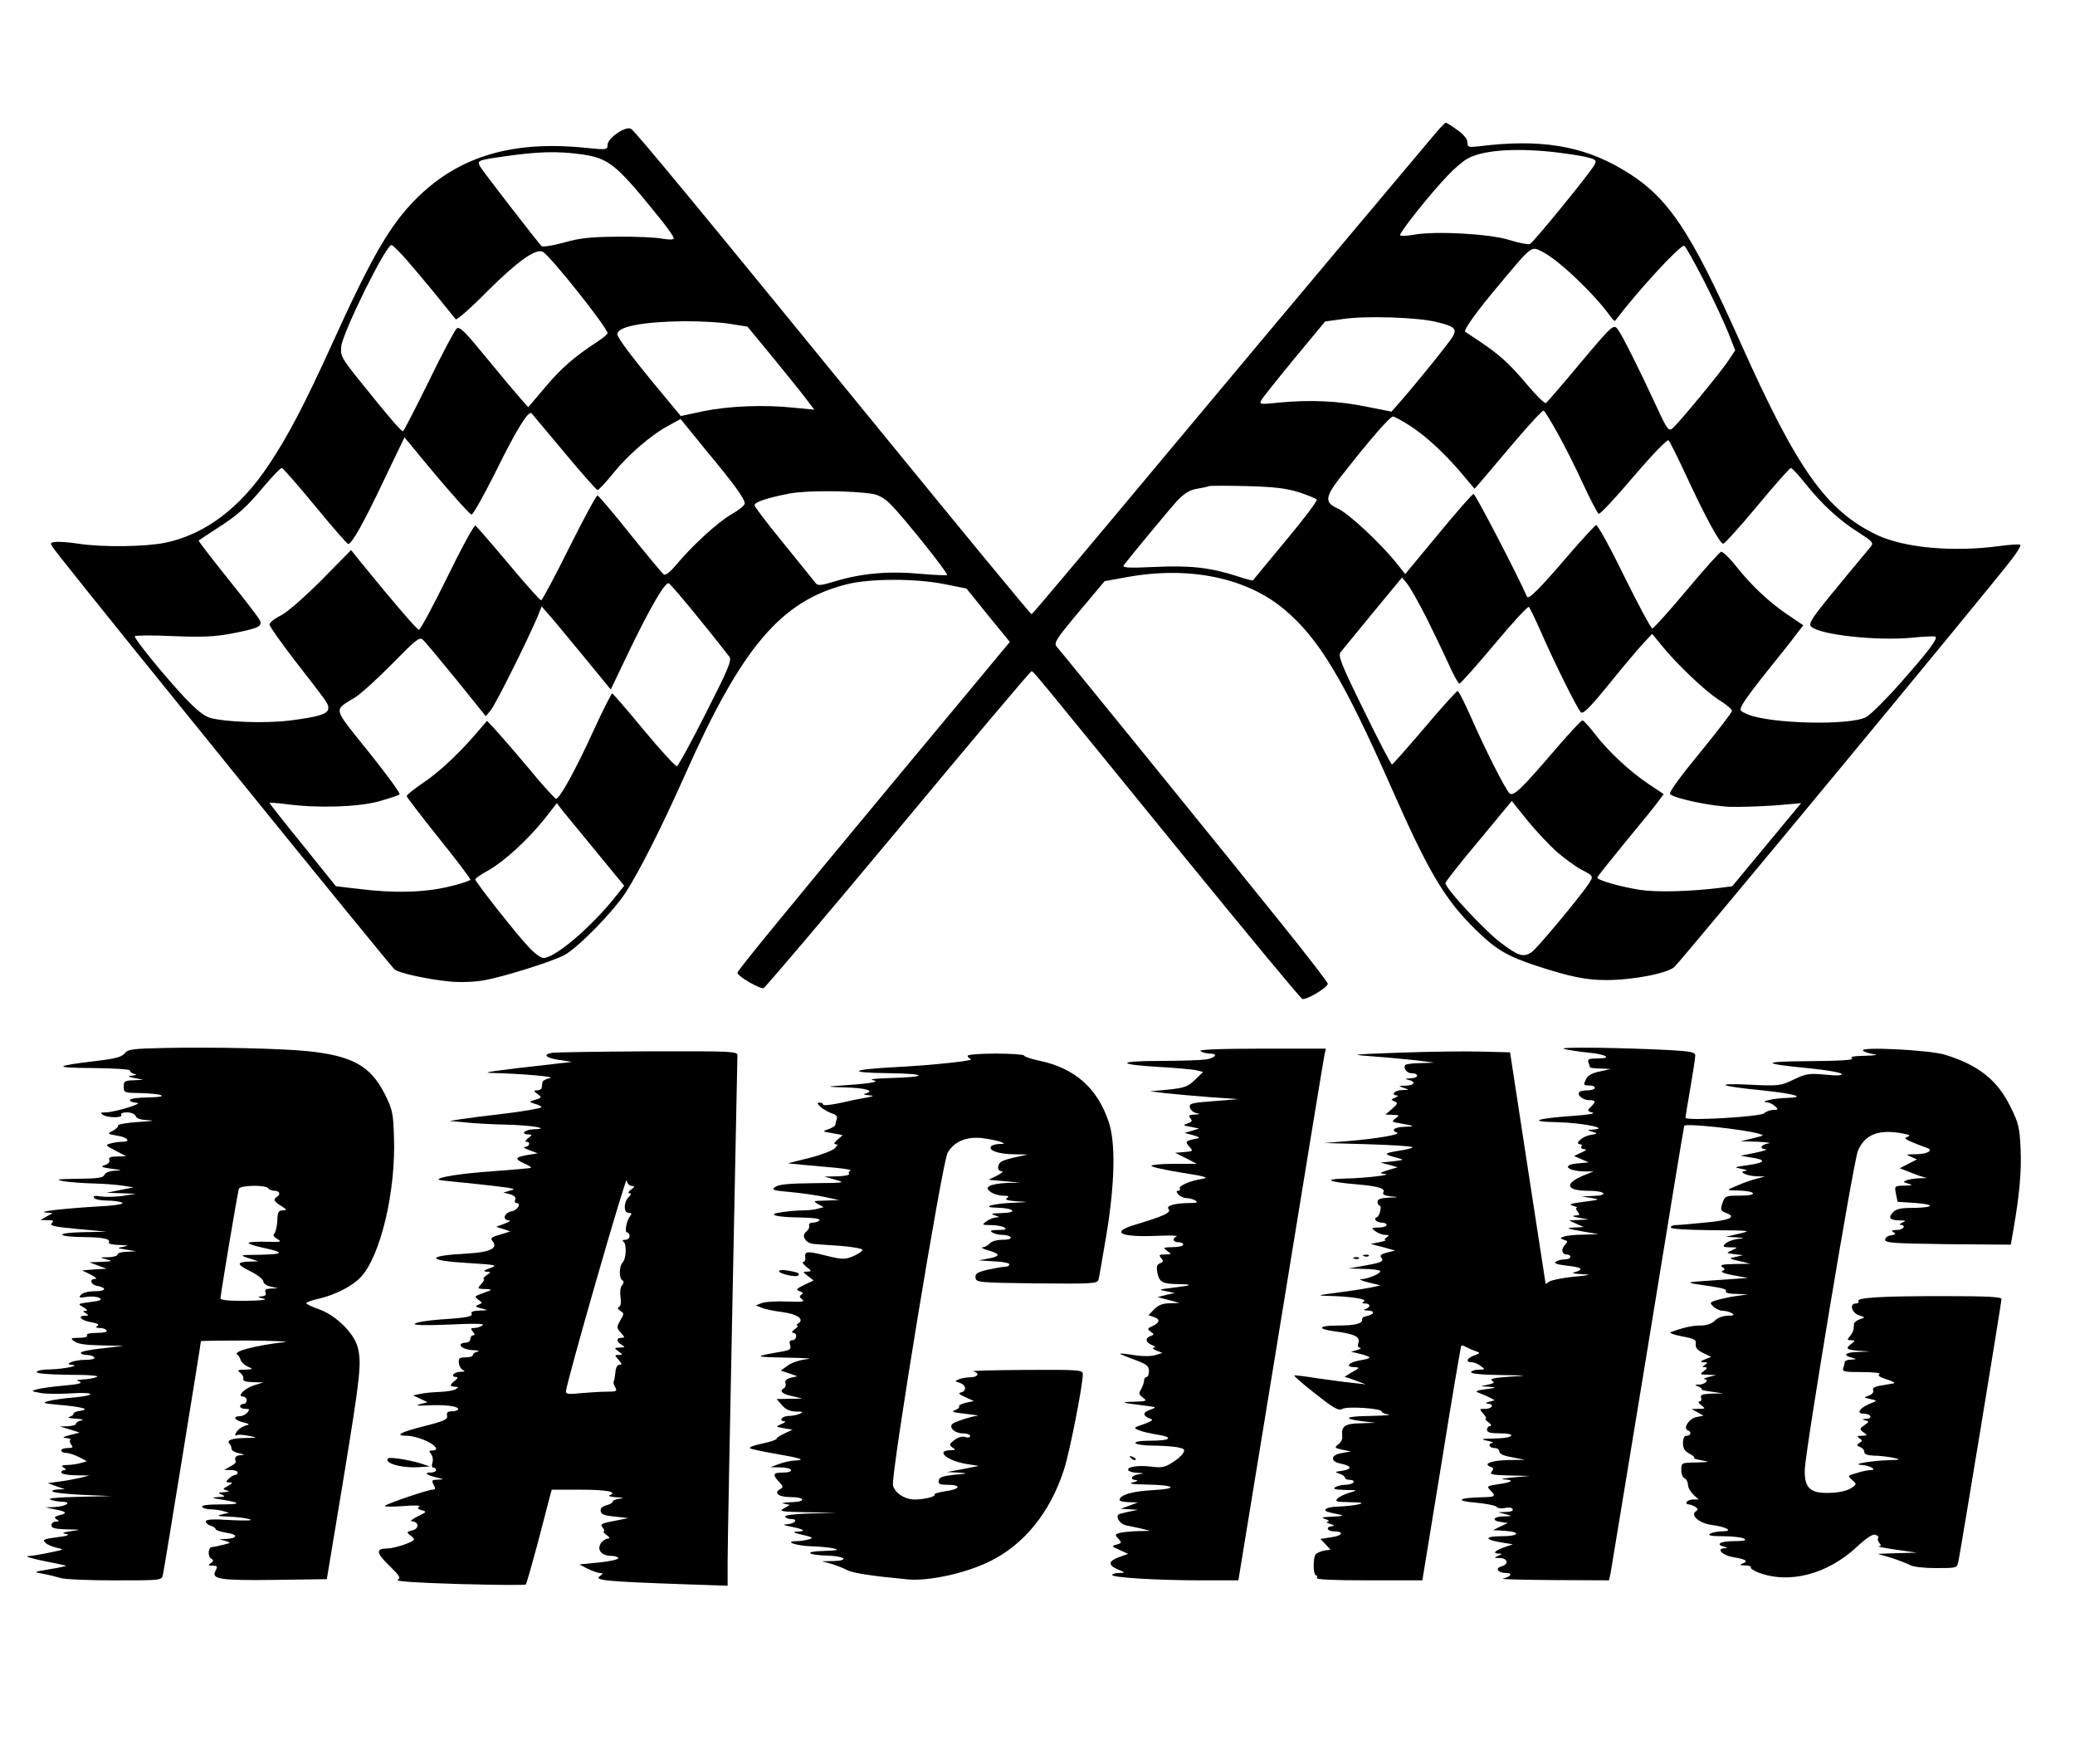 <?xml version="1.0" standalone="no"?>
<!DOCTYPE svg PUBLIC "-//W3C//DTD SVG 20010904//EN"
 "http://www.w3.org/TR/2001/REC-SVG-20010904/DTD/svg10.dtd">
<svg version="1.0" xmlns="http://www.w3.org/2000/svg"
 width="847pt" height="720pt" viewBox="0 0 847 720"
 preserveAspectRatio="xMidYMid meet">

<g transform="translate(0,720) scale(0.1,-0.1)"
fill="#000000" stroke="none">
<path d="M5852 6647 c-24 -29 -157 -187 -296 -352 -139 -165 -497 -592 -796
-950 -298 -357 -545 -651 -549 -652 -3 -1 -285 341 -626 759 -730 895 -990
1210 -1009 1222 -21 14 -96 -38 -96 -65 0 -20 -3 -21 -83 -13 -301 32 -519
-32 -692 -201 -110 -108 -185 -236 -350 -600 -111 -244 -180 -376 -257 -491
-118 -178 -261 -285 -423 -319 -83 -17 -258 -19 -355 -4 -38 6 -81 9 -95 7
-25 -3 -25 -3 22 -63 195 -248 1345 -1666 1364 -1682 19 -15 140 -41 226 -49
41 -4 99 -2 139 5 78 14 271 74 326 102 54 28 197 173 251 255 55 84 149 270
242 479 232 523 392 712 660 780 94 24 280 25 400 1 l90 -18 88 -109 89 -109
-40 -48 c-21 -26 -205 -247 -409 -492 -481 -579 -663 -802 -663 -810 0 -14 93
-68 107 -63 7 3 255 295 550 649 294 354 539 644 543 644 9 0 -13 26 609 -738
266 -326 489 -596 497 -599 16 -6 104 47 104 62 0 6 -89 121 -197 255 -187
233 -880 1087 -910 1121 -12 15 -2 31 91 142 l105 125 88 16 c255 47 490 -1
645 -131 141 -118 242 -286 433 -718 155 -352 220 -463 347 -588 86 -84 131
-110 253 -150 135 -44 200 -57 281 -57 110 0 250 27 279 54 31 28 1271 1526
1375 1661 24 31 40 58 37 61 -3 4 -43 1 -88 -5 -187 -25 -385 -7 -496 45 -207
98 -326 266 -556 780 -212 474 -300 604 -485 713 -164 97 -336 125 -584 94
-44 -5 -48 -4 -48 16 0 13 -15 32 -42 51 -22 16 -44 30 -47 29 -3 0 -26 -24
-49 -52z m486 -67 c51 -6 113 -15 137 -21 40 -10 43 -13 34 -31 -18 -34 -251
-319 -264 -324 -7 -3 -44 4 -82 16 -80 26 -305 38 -391 22 -29 -5 -54 -6 -57
-2 -5 8 126 173 194 243 25 27 60 57 77 67 58 36 187 47 352 30z m-3963 -10
c113 -17 140 -39 328 -273 26 -33 47 -63 47 -69 0 -7 -16 -7 -47 -2 -27 5
-109 9 -183 8 -108 -1 -152 -5 -218 -24 -47 -13 -87 -19 -92 -14 -23 26 -241
307 -250 324 -13 24 -10 26 80 39 154 23 233 25 335 11z m-714 -432 c30 -35
86 -101 124 -148 38 -47 72 -89 75 -93 4 -5 63 47 131 116 121 120 197 175
225 159 32 -18 264 -310 264 -332 0 -4 -19 -20 -42 -35 -91 -59 -148 -108
-213 -186 l-69 -81 -30 34 c-17 19 -80 94 -139 166 -91 111 -111 131 -123 121
-8 -7 -60 -104 -114 -216 -55 -111 -102 -203 -105 -203 -8 0 -57 57 -163 189
-89 110 -93 118 -89 157 6 58 182 414 205 414 5 0 33 -28 63 -62z m5296 -87
c40 -79 84 -174 99 -212 l27 -69 -28 -42 c-31 -47 -204 -257 -229 -277 -14
-12 -22 -2 -62 85 -71 154 -143 297 -159 318 -19 25 -20 24 -167 -151 -65 -78
-123 -145 -128 -148 -5 -3 -40 32 -78 77 -72 85 -109 119 -197 178 -27 18 -52
35 -54 36 -8 7 49 86 140 194 135 161 128 156 176 132 68 -35 215 -176 277
-264 9 -12 17 -20 19 -17 93 123 266 311 282 306 5 -2 42 -68 82 -146z m-1094
-165 c73 -17 85 -28 68 -58 -11 -21 -152 -196 -221 -274 l-30 -34 -101 20
c-114 24 -234 29 -357 17 -79 -8 -83 -8 -73 10 5 10 66 86 135 170 l125 151
73 10 c93 14 305 7 381 -12z m-2882 -8 l70 -11 108 -131 c59 -72 120 -148 136
-170 l29 -38 -84 8 c-123 13 -262 7 -368 -14 l-93 -20 -68 82 c-126 151 -191
237 -191 252 0 31 103 51 273 53 65 0 150 -4 188 -11z m3377 -446 c27 -48 74
-141 104 -207 30 -65 59 -120 64 -122 6 -2 70 67 143 153 76 89 137 152 142
147 5 -5 36 -67 69 -138 80 -173 141 -285 154 -284 6 0 69 70 140 155 70 85
132 154 136 154 5 0 31 -28 58 -62 68 -86 145 -156 220 -202 53 -34 60 -41 50
-55 -7 -9 -45 -54 -84 -101 -156 -188 -175 -214 -161 -227 33 -34 266 -59 409
-46 47 5 91 7 97 5 15 -5 -25 -58 -149 -198 -56 -63 -116 -122 -133 -131 -68
-35 -390 -27 -482 11 -35 15 -36 16 -21 43 8 15 54 78 103 138 49 61 101 126
116 147 l28 36 -56 38 c-77 50 -154 122 -216 200 -28 36 -57 64 -64 62 -6 -2
-70 -73 -141 -158 -71 -85 -134 -154 -139 -155 -6 0 -57 96 -115 213 -57 117
-109 211 -115 209 -5 -2 -56 -57 -112 -122 -120 -140 -164 -184 -170 -170 -39
89 -211 420 -218 419 -5 0 -70 -74 -144 -164 l-135 -163 -39 49 c-67 82 -194
200 -237 219 -56 25 -52 48 23 142 113 144 191 233 203 233 6 0 39 -18 73 -40
65 -42 149 -121 218 -205 l42 -50 28 32 c15 18 77 91 137 162 61 71 113 128
117 125 5 -2 30 -44 57 -92z m-4054 -79 c70 -84 131 -153 135 -153 5 0 33 30
62 66 60 75 155 158 228 197 l49 27 104 -128 c116 -139 158 -198 158 -217 0
-7 -24 -27 -54 -44 -55 -31 -162 -129 -229 -210 -20 -24 -40 -40 -47 -36 -6 4
-67 77 -136 163 -69 87 -130 158 -135 160 -4 2 -56 -94 -115 -212 -59 -119
-111 -216 -115 -216 -5 0 -65 67 -133 149 -69 82 -130 152 -135 156 -6 3 -57
-91 -115 -210 -58 -118 -110 -215 -116 -215 -8 0 -95 101 -241 280 l-36 45
-119 -121 c-71 -71 -138 -130 -166 -145 -27 -13 -48 -30 -48 -38 0 -7 46 -72
102 -145 142 -183 138 -177 138 -197 0 -23 -40 -35 -160 -50 -99 -12 -259 -6
-322 11 -26 8 -57 33 -108 87 -80 86 -200 233 -200 246 0 4 69 5 152 1 123 -5
171 -3 242 10 114 22 130 30 115 57 -6 12 -65 88 -131 170 -66 83 -119 151
-117 153 2 2 36 24 74 49 87 56 118 83 195 175 33 39 65 72 70 72 5 0 66 -70
136 -155 70 -85 131 -155 135 -155 15 0 60 79 146 260 l84 175 21 -25 c127
-156 244 -290 253 -290 6 0 48 75 94 166 87 177 138 261 151 247 4 -4 64 -77
134 -160z m2998 -162 c37 -12 70 -26 73 -30 3 -5 -54 -81 -127 -168 -72 -87
-133 -160 -134 -162 -2 -1 -31 6 -66 18 -108 35 -192 44 -337 37 -106 -5 -131
-3 -124 7 32 42 187 229 219 264 29 30 50 43 79 48 22 4 45 8 50 11 6 2 75 2
155 0 113 -3 160 -9 212 -25z m-1739 -7 c24 -4 50 -19 73 -43 53 -53 236 -282
230 -288 -2 -2 -51 0 -108 5 -122 12 -238 3 -344 -29 -67 -20 -76 -21 -87 -6
-6 8 -65 81 -129 160 -65 79 -118 149 -118 155 0 13 51 30 144 48 70 13 255
12 339 -2z m2261 -508 c30 -61 71 -146 90 -188 19 -43 39 -78 43 -78 5 0 69
72 143 160 73 88 137 157 141 153 4 -5 26 -50 49 -102 53 -122 148 -313 163
-328 9 -9 37 19 119 120 59 73 122 147 140 166 l32 34 36 -44 c59 -74 179
-189 236 -225 30 -19 54 -39 54 -45 0 -6 -59 -83 -131 -171 -80 -97 -128 -163
-122 -169 18 -18 170 -50 248 -52 44 -1 126 2 183 6 l104 9 -141 -170 -140
-169 -53 -7 c-123 -15 -257 -18 -323 -8 -82 13 -175 40 -175 50 0 4 53 70 116
147 64 77 125 152 135 167 l20 27 -63 42 c-77 52 -164 133 -219 205 -23 30
-45 54 -50 54 -4 0 -49 -48 -100 -107 -149 -174 -180 -204 -197 -191 -16 14
-101 181 -162 321 -24 53 -46 97 -50 97 -4 0 -65 -67 -135 -150 -70 -82 -130
-150 -133 -150 -4 0 -56 100 -115 221 -93 189 -106 223 -95 237 7 9 67 82 132
161 l119 144 23 -28 c12 -16 47 -78 78 -139z m-2973 2 c63 -77 119 -149 126
-158 11 -15 -4 -50 -96 -231 -59 -117 -112 -214 -118 -216 -5 -2 -66 64 -134
146 -68 83 -127 150 -130 151 -3 0 -37 -66 -74 -147 -73 -160 -140 -283 -155
-283 -5 0 -55 55 -111 123 -56 67 -118 138 -137 159 l-34 36 -31 -36 c-74 -88
-157 -167 -224 -213 -40 -27 -73 -53 -73 -58 0 -4 59 -81 130 -170 72 -89 130
-166 130 -171 0 -4 -40 -18 -89 -29 -101 -24 -223 -27 -366 -9 l-94 11 -135
168 c-75 92 -136 170 -136 172 0 2 30 0 68 -5 130 -17 290 -12 377 11 43 12
82 25 86 29 4 4 -53 82 -126 173 -150 187 -145 167 -55 223 25 16 93 78 152
138 93 95 110 109 123 98 9 -7 70 -81 137 -163 l121 -150 20 24 c19 22 153
291 192 384 l16 40 27 -31 c15 -16 78 -93 141 -169 l114 -139 82 171 c79 163
137 263 154 263 4 0 59 -64 122 -142z m3504 -955 c31 -26 74 -58 96 -70 55
-29 54 -28 34 -60 -36 -54 -214 -268 -234 -280 -34 -21 -53 -15 -126 40 -66
50 -225 221 -225 243 0 5 61 83 136 172 l135 163 64 -80 c36 -44 90 -101 120
-128z m-3922 2 l115 -140 -32 -40 c-99 -126 -250 -255 -298 -255 -10 0 -39 21
-63 48 -50 53 -215 263 -215 273 0 4 24 21 54 37 66 38 159 123 228 209 l51
65 22 -29 c13 -15 74 -91 138 -168z"/>
<path d="M675 2923 c-133 -3 -152 -5 -166 -22 -12 -15 -39 -22 -115 -31 -176
-21 -180 -28 -16 -29 86 -1 152 -5 152 -10 0 -5 8 -12 18 -14 12 -3 10 -5 -8
-7 -21 -2 -20 -4 10 -10 l35 -7 -40 -2 c-36 -1 -40 -4 -40 -26 0 -24 3 -25 60
-26 99 -2 134 -16 43 -18 -45 0 -78 -5 -78 -11 0 -5 12 -10 28 -11 33 -1 -90
-39 -128 -39 -20 0 -22 -2 -10 -10 20 -13 83 -13 75 0 -4 6 6 10 23 10 17 0
32 -6 36 -15 3 -10 21 -16 53 -17 29 -1 14 -4 -40 -7 -48 -3 -86 -10 -85 -14
2 -5 -8 -14 -21 -22 -24 -12 -24 -13 17 -20 44 -7 58 -25 20 -25 -13 0 -34 -3
-47 -7 -22 -6 -21 -8 20 -29 l44 -23 -37 -1 c-27 0 -36 -4 -32 -14 3 -8 -4
-17 -18 -21 -19 -7 -14 -9 27 -15 44 -6 46 -7 14 -8 -22 -1 -39 -8 -43 -17 -4
-12 -27 -15 -108 -16 -85 -1 -95 -3 -58 -10 25 -4 79 -8 120 -9 41 -1 95 -5
120 -9 l45 -7 -55 -11 -55 -11 60 -2 60 -2 -55 -9 c-30 -4 -70 -5 -89 -2 -24
4 -32 2 -27 -6 4 -6 28 -11 54 -11 26 0 53 -4 61 -9 8 -6 -35 -12 -115 -16
-130 -8 -241 -21 -194 -24 l25 -2 -25 -14 -25 -14 30 -1 c23 0 27 -2 16 -12
-10 -11 11 -15 106 -24 l118 -11 -100 -2 c-115 -3 -105 -19 12 -20 76 -1 106
-8 97 -22 -3 -5 16 -10 43 -10 38 -2 42 -3 18 -7 -29 -6 -29 -6 10 -12 l40 -7
-37 -2 c-21 0 -38 -5 -38 -11 0 -5 -17 -11 -37 -11 -38 -1 -38 -1 -8 -9 27 -7
24 -8 -20 -10 l-50 -2 35 -13 35 -13 -50 -3 -50 -4 35 -17 c22 -11 28 -18 17
-18 -24 0 -16 -24 9 -28 42 -8 37 -22 -8 -22 -28 0 -50 -6 -58 -15 -10 -12 -6
-13 23 -8 19 3 43 1 52 -4 14 -8 6 -12 -36 -17 -53 -7 -53 -8 -29 -21 15 -9
19 -14 10 -15 -13 0 -13 -1 0 -10 13 -8 12 -10 -2 -10 -35 0 -17 -20 23 -26
27 -5 36 -10 27 -15 -9 -6 -7 -9 9 -9 12 0 25 -4 28 -10 4 -6 -12 -10 -40 -10
-28 0 -44 -4 -40 -10 4 -6 -9 -10 -32 -10 -36 -1 -37 -2 -19 -15 14 -10 48
-15 110 -16 l91 -2 -87 -10 c-49 -5 -88 -13 -88 -18 0 -5 11 -9 24 -9 14 0 28
-5 31 -10 4 -6 -11 -10 -37 -10 -46 0 -92 -18 -53 -21 36 -2 -37 -17 -92 -18
-29 0 -53 -5 -53 -11 0 -6 51 -10 133 -11 83 0 125 -4 112 -9 -11 -5 -36 -9
-55 -10 -28 -1 -31 -3 -15 -9 14 -6 -6 -11 -63 -16 -46 -4 -96 -11 -110 -15
-26 -7 -26 -8 12 -15 21 -4 76 -5 122 -2 103 7 113 -8 11 -17 -39 -3 -85 -10
-102 -15 -25 -7 -17 -9 50 -15 91 -8 125 -18 83 -24 -16 -2 -28 -7 -28 -12 0
-5 -8 -11 -18 -13 -9 -3 3 -6 28 -7 25 -2 35 -5 23 -7 -13 -2 -23 -9 -23 -14
0 -5 -15 -9 -32 -10 l-33 -1 40 -12 40 -13 -40 -10 c-29 -8 -33 -11 -16 -12
13 -1 21 -4 18 -8 -4 -3 -2 -12 4 -20 9 -10 6 -13 -15 -13 -14 0 -26 -4 -26
-10 0 -5 9 -10 20 -10 12 0 35 -8 53 -17 l32 -17 -25 -7 c-14 -4 -38 -8 -55
-8 -23 -1 -27 -3 -15 -11 10 -6 11 -10 3 -10 -7 0 -13 -4 -13 -10 0 -5 26 -11
58 -11 l57 -1 -40 -10 c-22 -5 -60 -12 -85 -15 l-45 -6 35 -13 35 -12 -29 -1
c-16 -1 -26 -4 -22 -8 4 -5 60 -11 124 -14 l117 -5 -135 -3 c-86 -2 -128 -6
-115 -11 11 -5 34 -9 50 -9 42 -2 12 -20 -35 -22 l-35 -1 38 -8 c49 -9 54 -16
20 -24 -21 -6 -24 -9 -12 -17 12 -7 11 -9 -3 -9 -10 0 -18 -7 -18 -15 0 -12
14 -15 63 -17 60 -1 61 -1 17 -7 -36 -6 -40 -8 -20 -12 17 -3 5 -8 -37 -13
-54 -7 -61 -10 -48 -22 7 -8 29 -17 47 -21 32 -7 31 -7 -27 -19 -33 -7 -73
-14 -90 -15 -16 0 10 -9 60 -19 50 -10 92 -19 95 -20 3 -1 -26 -8 -65 -14 -70
-12 -70 -12 -30 -19 22 -4 54 -12 71 -17 17 -6 117 -10 222 -10 191 0 192 0
197 23 5 21 155 944 155 953 0 2 84 3 188 3 103 -1 174 -4 157 -6 -128 -15
-217 -39 -196 -52 5 -4 11 -13 13 -21 2 -8 14 -20 28 -27 25 -11 25 -11 -10
-13 -30 0 -33 -3 -19 -13 9 -7 14 -18 12 -24 -3 -9 9 -13 39 -14 l43 -1 -38
-12 c-39 -12 -72 -46 -44 -46 7 0 14 -7 14 -15 0 -8 -6 -15 -14 -15 -7 0 -13
-4 -13 -10 0 -5 10 -10 21 -10 18 0 19 -2 9 -15 -7 -8 -21 -15 -31 -15 -31 0
-22 -17 14 -25 24 -6 28 -9 13 -12 -11 -3 -26 -11 -33 -18 -14 -15 -18 -29 -5
-22 4 3 25 1 47 -3 39 -8 39 -8 -17 -9 -54 -1 -76 -10 -60 -25 4 -4 7 -13 7
-19 0 -7 14 -15 30 -18 23 -5 25 -7 8 -8 -21 -1 -28 -10 -20 -27 1 -3 -9 -12
-23 -19 l-25 -14 28 -1 c15 0 27 -4 27 -10 0 -5 -5 -10 -11 -10 -6 0 -17 -7
-25 -15 -14 -13 -13 -15 3 -15 14 -1 13 -3 -6 -14 -23 -13 -23 -14 -5 -19 13
-3 10 -5 -11 -7 -26 -1 -27 -3 -10 -10 17 -7 14 -9 -15 -10 -30 -2 -27 -4 19
-11 79 -13 75 -19 -13 -19 -49 0 -75 -4 -71 -10 3 -5 18 -10 33 -10 15 0 38
-3 52 -7 l25 -7 -30 -7 c-23 -5 -17 -7 30 -9 33 -1 71 -6 85 -11 15 -5 -15 -6
-77 -3 -77 5 -103 3 -103 -6 0 -6 9 -14 20 -17 11 -3 20 -9 20 -14 0 -4 21
-11 46 -15 48 -7 44 -23 -6 -25 l-25 -1 25 -7 c24 -7 24 -8 -10 -16 -19 -5
-39 -9 -45 -9 -16 -1 -18 -38 -3 -47 11 -7 10 -11 -2 -19 -12 -8 -11 -10 8
-10 19 0 21 -3 12 -20 -19 -35 15 -41 242 -38 l212 3 68 410 c70 427 75 474
57 540 -16 56 -90 128 -156 151 -29 10 -53 22 -53 25 0 4 24 13 53 19 67 16
135 51 169 87 81 85 145 354 136 576 -3 94 -6 109 -38 173 -58 114 -132 155
-315 174 -111 11 -381 17 -580 13z m420 -573 c3 -5 15 -10 26 -10 20 0 26 -15
9 -25 -16 -10 -12 -19 18 -37 24 -16 25 -17 6 -18 -17 0 -21 -7 -22 -42 -1
-23 -7 -47 -12 -52 -7 -7 -3 -14 12 -23 20 -11 15 -13 -44 -11 -37 1 -70 -1
-73 -4 -4 -3 20 -12 52 -19 95 -20 95 -28 -2 -30 -89 -1 -89 -1 -50 -14 l40
-13 -36 -1 c-55 -1 -54 -12 4 -40 28 -14 52 -33 52 -41 0 -8 13 -18 30 -21
l30 -7 -29 -1 c-21 -1 -27 -5 -22 -16 4 -10 -1 -15 -17 -16 -17 -1 -16 -3 8
-9 20 -5 -4 -8 -72 -9 -68 -1 -103 3 -103 10 0 16 70 432 75 447 5 15 111 17
120 2z"/>
<path d="M6384 2919 c16 -4 60 -11 98 -15 76 -7 102 -24 38 -24 -34 0 -41 -3
-36 -16 3 -9 6 -18 6 -20 0 -2 19 -5 43 -5 l42 -2 -45 -10 c-33 -7 -49 -16
-57 -33 -10 -22 -9 -24 13 -24 13 0 24 -4 24 -10 0 -5 -13 -10 -28 -10 -16 0
-32 -3 -35 -7 -12 -11 14 -33 39 -33 28 0 30 -6 7 -28 -15 -15 -14 -17 8 -23
14 -3 -18 -9 -76 -13 -157 -11 -191 -24 -70 -26 100 -2 218 -25 150 -30 -29
-2 -29 -2 -5 -9 24 -7 23 -8 -12 -14 -32 -7 -63 -37 -37 -37 6 0 7 -4 4 -10
-3 -5 2 -10 12 -10 12 -1 8 -5 -12 -14 l-30 -14 30 -13 30 -13 -42 -4 c-70 -5
-49 -31 25 -33 l37 0 -40 -16 c-82 -34 -73 -63 19 -63 69 0 86 -19 19 -21
l-48 -2 40 -6 c38 -7 37 -7 -30 -16 -54 -7 -64 -10 -45 -16 14 -4 21 -7 16 -8
-5 -1 -3 -8 4 -16 10 -13 9 -15 -11 -16 -15 -1 -8 -5 16 -9 l40 -7 -40 -2 -40
-2 30 -14 30 -13 -40 -2 c-35 -2 -31 -4 30 -15 l70 -12 -62 -2 c-34 0 -69 -4
-79 -8 -17 -6 -17 -7 0 -13 16 -5 17 -8 4 -21 -17 -17 -13 -39 8 -39 8 0 14
-4 14 -10 0 -5 -10 -10 -22 -10 -13 0 -29 -4 -37 -9 -10 -7 4 -12 48 -17 59
-6 69 -16 26 -27 -11 -3 3 -6 30 -7 43 -2 39 -4 -34 -11 -46 -5 -90 -14 -98
-20 -7 -6 -13 -10 -14 -8 0 2 -33 216 -73 474 l-72 470 -114 3 c-63 2 -212 0
-330 -4 -214 -8 -215 -8 -110 -16 58 -4 137 -12 175 -16 l70 -9 -56 -2 c-31 0
-58 -4 -62 -7 -11 -11 5 -34 23 -34 34 0 32 -20 -2 -21 -23 -1 -26 -3 -10 -6
33 -7 27 -23 -10 -24 -31 -1 -32 -1 -8 -9 24 -8 23 -8 -7 -9 -31 -1 -48 -20
-20 -22 6 0 3 -4 -8 -9 -18 -7 -18 -9 -3 -15 15 -6 14 -10 -10 -31 l-27 -23
30 -1 c28 -1 29 -2 11 -15 -17 -13 -15 -14 20 -20 59 -10 63 -13 17 -14 -41
-1 -58 -14 -30 -24 19 -7 -88 -25 -198 -34 l-100 -8 177 -5 c97 -3 180 -8 183
-12 4 -3 -22 -10 -57 -15 -62 -10 -62 -14 -3 -29 28 -8 27 -8 -20 -14 l-50 -5
35 -9 35 -10 -40 -12 c-33 -10 -36 -13 -15 -15 43 -3 -70 -17 -155 -19 -99 -2
-75 -14 46 -24 89 -8 116 -17 105 -34 -4 -7 8 -12 31 -15 36 -3 36 -4 -8 -5
-33 -2 -46 -6 -46 -17 0 -8 4 -15 8 -15 11 0 1 -44 -11 -48 -16 -6 -1 -22 21
-22 10 0 19 -4 19 -10 0 -5 -15 -10 -32 -10 -31 -1 -32 -1 -14 -15 11 -8 29
-15 40 -15 17 0 18 -2 6 -10 -8 -5 -10 -10 -5 -11 6 -1 -6 -5 -25 -9 l-35 -7
50 -13 50 -14 -33 -8 c-26 -7 -31 -12 -23 -22 12 -15 -1 -20 -89 -35 l-45 -8
61 -2 c33 0 64 -4 67 -8 9 -8 -47 -33 -77 -34 -11 0 2 -6 29 -13 l50 -12 -35
-8 c-19 -4 -80 -14 -135 -21 -86 -11 -92 -13 -45 -14 91 -2 163 -13 148 -22
-10 -7 -9 -9 5 -9 9 0 17 -4 17 -9 0 -5 -8 -12 -17 -14 -11 -3 -5 -5 11 -6 31
-1 26 -16 -7 -23 -10 -1 -17 -7 -17 -12 3 -18 -27 -26 -98 -26 -82 0 -89 -14
-12 -24 78 -10 103 -22 95 -46 -4 -13 -2 -20 7 -21 7 -1 2 -4 -12 -9 l-25 -7
30 -7 c58 -15 59 -19 7 -28 -51 -9 -63 -28 -19 -28 18 -1 16 -4 -13 -20 -19
-11 -33 -19 -30 -20 3 0 23 -7 45 -15 l40 -15 -55 6 c-30 3 -95 12 -145 19
-49 8 -91 13 -92 11 -2 -2 37 -36 87 -75 76 -60 94 -70 110 -61 21 11 160 2
160 -11 0 -4 12 -10 28 -12 15 -2 -18 -5 -72 -6 -105 -1 -120 -11 -33 -22 l52
-6 -61 -2 c-65 -1 -80 -12 -75 -54 2 -10 -6 -25 -16 -32 -17 -13 -15 -15 17
-22 l35 -7 -35 -6 c-49 -7 -53 -35 -6 -44 45 -9 46 -23 4 -29 -30 -4 -31 -5
-10 -12 12 -4 22 -11 22 -16 0 -5 9 -9 21 -9 11 0 17 -5 14 -10 -3 -5 -18 -10
-33 -10 -15 0 -34 -5 -42 -10 -11 -7 1 -10 40 -11 54 -1 54 -1 20 -11 -19 -5
-42 -16 -50 -24 -12 -12 -6 -14 50 -15 51 -1 59 -3 35 -9 -16 -4 -54 -8 -82
-9 -54 -1 -72 -17 -30 -25 12 -3 31 -7 42 -9 11 -3 -5 -6 -35 -7 -44 -2 -50
-4 -30 -10 14 -4 18 -9 10 -10 -8 -1 -4 -6 10 -10 17 -5 19 -8 8 -9 -28 -2
-21 -21 6 -21 44 0 37 -18 -9 -24 l-45 -7 21 -22 20 -22 -23 -3 c-13 -2 -29
-9 -36 -14 -13 -11 -13 -88 1 -88 5 0 5 -4 2 -10 -4 -7 69 -10 212 -10 l219 0
78 477 c42 263 79 479 81 481 2 2 11 -1 22 -7 10 -5 27 -13 38 -16 18 -7 18
-8 -7 -17 -31 -11 -37 -28 -10 -28 9 0 26 -7 36 -15 19 -14 19 -15 -6 -15 -15
0 -30 -4 -33 -10 -4 -6 38 -11 117 -12 120 -2 121 -2 38 -7 -61 -4 -81 -9 -70
-16 12 -8 9 -11 -15 -16 l-30 -7 35 -2 c31 -3 29 -4 -15 -10 -38 -5 -45 -8
-30 -14 11 -4 31 -13 44 -19 l23 -12 -23 -6 c-16 -5 -18 -7 -6 -8 28 -2 19
-21 -10 -21 -25 0 -26 0 -8 -20 10 -11 14 -20 10 -20 -5 0 0 -7 11 -15 11 -8
14 -15 7 -15 -7 0 -13 -7 -13 -15 0 -11 12 -15 50 -15 76 0 60 -20 -17 -21
-56 -1 -62 -3 -33 -9 19 -4 29 -8 23 -9 -21 -2 -15 -21 7 -21 11 0 20 -6 20
-14 0 -10 18 -18 53 -24 l52 -10 -65 -1 c-70 -1 -108 -15 -77 -27 14 -5 15 -9
6 -20 -10 -12 2 -14 72 -16 l84 -2 -70 -6 c-38 -4 -55 -7 -36 -8 46 -3 34 -12
-25 -20 -44 -7 -46 -8 -31 -24 25 -25 22 -28 -35 -29 -97 -2 -110 -15 -24 -22
44 -4 83 -12 86 -18 4 -5 18 -7 32 -4 15 4 29 2 32 -4 5 -7 -5 -11 -26 -12
l-33 -1 30 -8 c30 -8 30 -8 -7 -9 -44 -1 -51 -18 -10 -23 l27 -4 -30 -14 -30
-15 48 -3 c68 -5 58 -22 -14 -22 -70 0 -71 -14 -2 -25 l48 -8 -32 -11 c-40
-14 -52 -26 -27 -27 18 0 18 -1 -1 -9 -18 -8 -17 -9 8 -9 32 -1 37 -26 6 -34
-28 -8 -15 -27 19 -27 29 0 20 -15 -13 -23 -11 -3 82 -5 207 -6 l226 -1 6 27
c3 16 71 431 152 923 80 492 147 900 149 905 3 11 232 -13 300 -31 29 -8 29
-8 -20 -20 l-50 -12 70 -2 c39 -2 58 -5 43 -7 -31 -5 -38 -22 -10 -24 9 -1
-10 -7 -43 -14 l-60 -12 47 -8 c61 -9 53 -21 -20 -31 -55 -8 -56 -8 -22 -15
19 -3 26 -7 15 -8 -33 -2 4 -21 45 -22 l35 -1 -35 -9 c-19 -5 -44 -14 -55 -18
-11 -5 -31 -13 -45 -19 -22 -9 -19 -11 27 -11 28 -1 55 -5 58 -11 4 -6 -16
-10 -53 -10 -58 0 -60 -1 -71 -30 -9 -28 -8 -32 16 -41 43 -16 14 -30 -88 -39
-52 -5 -104 -10 -116 -10 -13 0 -23 -4 -23 -10 0 -6 63 -10 168 -11 159 -1
164 -2 112 -14 l-55 -13 40 -2 c40 -3 40 -3 6 -7 -19 -3 -40 -11 -48 -19 -13
-12 -10 -14 19 -15 33 0 33 0 8 -12 -25 -11 -25 -11 10 -16 l35 -4 -30 -7
c-30 -6 -29 -7 15 -17 l45 -11 -65 -1 c-49 -1 -61 -4 -50 -12 13 -9 13 -11 0
-17 -8 -3 11 -11 45 -17 l60 -11 -130 -9 c-121 -8 -126 -9 -75 -17 104 -15
121 -19 115 -29 -4 -5 14 -10 42 -10 l48 -2 -50 -7 c-27 -4 -63 -12 -79 -17
-27 -8 -28 -10 -12 -26 10 -9 27 -17 39 -17 12 0 29 -5 37 -10 11 -7 7 -10
-17 -10 -20 0 -41 -8 -53 -20 -13 -13 -33 -20 -59 -20 -33 0 -69 -8 -121 -27
-8 -3 12 -11 45 -17 52 -10 60 -14 57 -32 -2 -14 7 -25 30 -36 l33 -16 -25
-10 c-21 -9 -22 -11 -5 -12 17 0 17 -2 5 -10 -13 -9 -13 -10 0 -10 11 -1 10
-4 -4 -15 -19 -14 -18 -15 15 -16 l34 -1 -30 -8 c-16 -4 -24 -8 -17 -9 21 -2
3 -21 -21 -22 -21 0 -21 -1 -2 -9 11 -5 16 -10 10 -11 -5 -1 13 -5 40 -9 l50
-7 -49 -1 c-38 -2 -47 -5 -42 -17 3 -8 0 -15 -7 -15 -7 0 -3 -7 7 -15 19 -14
18 -15 -10 -15 l-29 -1 24 -13 25 -14 -31 -6 c-30 -7 -54 -47 -33 -54 16 -6
12 -22 -5 -22 -10 0 -15 -10 -15 -30 0 -22 7 -33 28 -44 15 -8 23 -16 17 -17
-5 -1 8 -5 30 -9 37 -7 36 -7 -21 -9 -60 -1 -61 -1 -61 -31 0 -16 6 -31 14
-34 7 -3 13 -14 13 -25 0 -11 10 -29 22 -41 l22 -20 -22 0 c-11 0 -24 -5 -27
-10 -3 -5 0 -10 7 -10 7 0 20 -5 28 -10 12 -8 12 -12 3 -18 -25 -16 13 -49 64
-56 63 -8 91 -26 43 -26 -19 0 -42 -5 -50 -10 -10 -7 6 -10 55 -10 39 0 77 -5
85 -10 11 -7 -2 -10 -42 -10 -55 0 -78 -13 -40 -23 16 -4 16 -5 0 -6 -33 -2
-7 -29 35 -36 54 -9 66 -17 41 -26 -15 -6 -14 -8 10 -8 16 -1 26 -4 23 -8 -4
-3 10 -13 30 -21 126 -48 282 -8 403 105 41 38 65 53 76 49 9 -4 14 -9 11 -13
-4 -3 -2 -12 4 -20 9 -10 8 -13 -2 -14 -8 -1 24 -7 71 -14 l85 -12 -80 -2 -80
-3 55 -16 c30 -10 65 -23 77 -30 13 -7 57 -12 107 -12 84 0 84 0 90 27 10 47
176 1057 176 1071 0 9 -55 12 -242 12 -251 0 -351 -6 -342 -21 3 -5 -2 -9 -10
-9 -28 0 -18 -38 12 -48 26 -9 27 -9 5 -16 -13 -4 -24 -13 -25 -19 0 -7 -2
-17 -2 -23 -1 -6 -7 -19 -15 -28 -12 -14 -11 -16 5 -16 18 -1 18 -1 2 -14 -27
-20 -22 -25 30 -29 l47 -3 -54 -2 c-53 -2 -61 -14 -16 -25 15 -4 13 -5 -7 -6
-16 0 -28 -5 -28 -10 0 -5 -3 -16 -6 -25 -5 -14 5 -16 77 -16 47 0 78 -4 71
-8 -9 -6 1 -13 30 -22 24 -7 36 -15 28 -16 -8 -2 -32 -5 -52 -9 -26 -4 -35
-10 -32 -19 3 -9 -4 -17 -18 -22 -22 -8 -22 -8 7 -14 26 -6 28 -8 10 -14 -52
-19 -73 -46 -36 -46 28 0 37 -20 9 -21 -18 -1 -19 -2 -5 -6 18 -4 17 -6 -3
-20 -20 -14 -20 -16 -3 -29 17 -12 16 -13 -7 -14 -20 0 -22 -2 -10 -10 13 -9
13 -11 0 -19 -12 -9 -12 -11 3 -17 9 -3 17 -12 17 -20 0 -9 12 -14 38 -15 20
0 55 -4 77 -8 38 -8 37 -9 -25 -11 -72 -3 -146 -17 -100 -19 32 -2 65 -21 36
-21 -10 0 -36 -5 -57 -12 -38 -11 -38 -11 -19 -28 20 -17 20 -18 -6 -35 -16
-10 -49 -17 -85 -18 -80 -3 -104 20 -102 95 2 75 199 1260 217 1301 28 68 87
90 187 70 25 -5 29 -8 15 -13 -15 -5 -10 -9 20 -22 22 -9 47 -19 57 -22 32
-10 7 -26 -41 -27 -42 0 -44 -1 -22 -10 l25 -11 -35 -18 -35 -18 25 -10 c14
-6 39 -15 55 -21 l30 -9 -32 -1 c-17 -1 -40 -4 -50 -8 -16 -6 -15 -8 7 -14 20
-6 17 -7 -16 -8 -41 -1 -41 -1 -35 -33 l7 -33 74 -5 c86 -6 72 -20 -19 -20
-43 0 -62 -5 -74 -18 -21 -23 -13 -32 27 -33 26 0 28 -2 11 -9 -11 -5 -14 -9
-7 -9 25 -2 11 -21 -15 -21 -21 0 -24 -3 -14 -9 11 -7 9 -10 -10 -13 -13 -1
-24 -10 -24 -18 0 -13 36 -15 256 -18 l257 -2 11 63 c25 145 33 236 29 329 -4
88 -9 106 -42 172 -53 108 -130 169 -266 211 -65 20 -352 34 -335 17 6 -6 26
-12 45 -15 19 -2 4 -5 -35 -6 -49 -1 -66 -4 -55 -11 10 -6 -47 -10 -170 -11
-204 -1 -205 -10 -5 -29 69 -7 128 -17 132 -23 4 -7 -18 -8 -67 -3 -65 6 -78
4 -128 -20 -55 -26 -61 -27 -182 -21 -149 7 -122 -6 51 -23 136 -14 185 -29
104 -31 -51 -1 -118 -16 -82 -18 10 -1 25 -8 33 -16 14 -13 13 -15 -7 -15 -12
0 -30 -6 -38 -14 -17 -14 -321 -32 -321 -18 0 4 9 59 20 122 11 63 20 122 20
132 0 13 -16 17 -102 22 -190 10 -464 14 -434 5z"/>
<path d="M4900 2910 c8 -5 25 -10 38 -10 36 0 25 -17 -15 -24 -21 -3 -105 -6
-188 -6 -180 0 -178 -15 3 -25 69 -4 136 -10 149 -14 l24 -6 -33 -32 c-29 -28
-43 -33 -108 -40 l-75 -7 65 -8 c36 -4 117 -11 180 -16 l115 -8 -101 -8 c-92
-7 -101 -10 -97 -26 3 -11 15 -21 27 -23 16 -3 14 -5 -8 -6 -23 -1 -26 -4 -17
-15 9 -11 7 -15 -11 -21 -21 -7 -20 -8 12 -14 l35 -7 -30 -9 -30 -9 35 -9 c27
-8 30 -11 15 -14 -46 -9 -49 -12 -30 -33 16 -18 16 -19 -21 -22 l-37 -3 44
-22 44 -23 -92 0 c-51 0 -93 -4 -93 -8 0 -5 55 -17 123 -28 95 -15 114 -20 87
-25 -50 -7 -101 -29 -94 -40 3 -5 0 -9 -7 -9 -8 0 -8 -4 1 -15 7 -8 22 -15 34
-15 11 0 28 -5 36 -10 11 -7 6 -10 -21 -10 -63 0 -101 -11 -89 -25 12 -14 -19
-28 -135 -63 -104 -31 -65 -52 85 -46 52 2 89 2 83 -2 -20 -9 -15 -24 7 -24
11 0 20 -4 20 -10 0 -5 -19 -10 -42 -10 -40 -1 -42 -2 -24 -15 19 -14 19 -15
-8 -15 -24 0 -27 -2 -16 -15 10 -12 9 -16 -5 -21 -13 -5 -15 -14 -11 -37 8
-40 20 -47 86 -48 64 -1 58 -5 -25 -15 -56 -7 -58 -8 -25 -14 l35 -7 -35 -8
-35 -9 45 -12 45 -12 -41 -1 c-29 -1 -47 -8 -63 -25 l-23 -24 21 -7 c28 -9 26
-23 -4 -37 -22 -10 -23 -12 -8 -23 15 -11 15 -12 -1 -18 -23 -9 -20 -26 7 -37
13 -5 16 -9 7 -10 -9 -1 -4 -6 10 -12 l25 -10 -30 -9 c-17 -5 -54 -5 -85 0
-30 5 -56 8 -58 6 -1 -1 25 -12 58 -24 51 -19 60 -26 60 -47 0 -13 -4 -24 -10
-24 -5 0 -10 -7 -10 -15 0 -8 -6 -24 -12 -35 -11 -16 -9 -22 7 -34 19 -14 16
-15 -35 -17 -61 -1 -54 -4 35 -15 59 -7 59 -7 29 -18 -32 -11 -30 -26 6 -38 9
-3 -4 -11 -30 -20 -44 -15 -45 -16 -19 -26 14 -6 47 -13 72 -17 70 -11 56 -25
-24 -25 -44 0 -68 -4 -64 -10 3 -5 34 -10 68 -10 34 0 79 -3 99 -6 32 -6 36
-9 28 -24 -5 -10 -26 -28 -46 -40 -29 -19 -44 -21 -84 -16 -54 7 -103 -1 -94
-15 3 -5 20 -10 37 -10 30 -2 31 -2 5 -6 -31 -5 -38 -22 -10 -24 9 -1 4 -5
-13 -9 -21 -5 -6 -8 55 -9 118 -2 134 -17 24 -23 -82 -4 -134 -20 -134 -40 0
-5 17 -8 38 -9 l37 -1 -35 -13 -35 -13 35 -2 35 -2 -38 -8 c-20 -4 -40 -9 -42
-12 -11 -11 8 -38 29 -43 11 -2 39 -8 61 -13 l40 -10 -50 -1 c-27 -1 -60 -4
-73 -7 -21 -6 -22 -8 -7 -24 15 -16 14 -18 -7 -24 -22 -6 -21 -7 12 -22 l35
-16 -34 -12 c-47 -17 -50 -33 -9 -51 33 -14 33 -14 6 -15 -16 0 -28 -4 -28 -8
0 -11 183 -22 370 -22 l145 0 174 1063 c95 584 175 1072 178 1085 l5 22 -263
0 c-174 0 -259 -4 -249 -10z"/>
<path d="M2253 2903 c-39 -7 -25 -21 30 -29 l52 -8 -70 -8 c-250 -28 -307 -36
-259 -37 119 -3 267 -15 239 -21 -16 -3 -31 -11 -31 -18 -1 -6 -2 -16 -3 -22
0 -5 -9 -10 -18 -10 -16 -1 -16 -2 1 -15 20 -15 20 -15 -24 -28 -10 -3 -5 -7
13 -12 15 -4 27 -10 27 -14 0 -4 -64 -15 -142 -25 -79 -9 -163 -20 -188 -24
l-45 -7 65 -6 c36 -4 110 -8 165 -9 103 -2 190 -17 113 -19 -37 -1 -55 -21
-20 -21 15 -1 15 -2 -2 -15 -11 -8 -14 -15 -8 -15 19 0 14 -20 -5 -21 -10 0
-2 -6 17 -13 l35 -13 -42 -7 c-51 -9 -54 -16 -12 -35 16 -7 29 -15 27 -17 -2
-2 -71 -8 -153 -14 -132 -9 -234 -25 -224 -35 2 -2 58 -8 124 -14 66 -7 136
-15 155 -18 33 -6 34 -6 10 -13 l-25 -7 27 -7 c17 -5 25 -13 21 -22 -3 -8 -1
-14 4 -14 23 0 7 -29 -19 -34 -31 -6 -39 -36 -10 -37 9 0 1 -6 -18 -13 l-35
-13 29 -9 29 -10 -42 -13 c-36 -10 -41 -15 -30 -27 23 -28 -10 -45 -102 -50
-173 -9 -171 -29 3 -39 116 -7 121 -9 88 -21 -24 -8 -29 -13 -15 -14 20 -1 20
-1 1 -15 -11 -8 -16 -15 -11 -15 4 0 0 -9 -10 -20 -18 -20 -17 -20 16 -21 19
0 27 -3 19 -6 -8 -3 -26 -10 -40 -15 -23 -9 -24 -10 -7 -23 17 -12 17 -13 0
-20 -15 -7 -13 -9 12 -15 29 -7 29 -8 -8 -9 -21 0 -36 -5 -33 -10 9 -14 -13
-19 -123 -26 -56 -4 -104 -12 -108 -18 -4 -6 45 -7 143 -3 104 5 144 4 134 -3
-8 -6 -23 -11 -34 -11 -15 0 -16 -3 -6 -15 9 -10 9 -15 1 -15 -6 0 -11 -7 -11
-15 0 -8 -9 -15 -20 -15 -11 0 -20 -4 -20 -9 0 -11 24 -21 58 -22 17 -1 21 -3
10 -6 -10 -2 -18 -9 -18 -14 0 -5 -13 -9 -30 -9 -25 0 -29 -4 -27 -22 1 -13 9
-26 17 -30 10 -4 6 -7 -12 -7 -27 -1 -41 -21 -15 -21 7 -1 5 -6 -5 -14 -10 -7
-18 -16 -18 -20 0 -3 8 -6 18 -6 14 0 15 -2 2 -10 -8 -5 -37 -10 -65 -11 -27
-1 -63 -4 -79 -8 l-30 -6 30 -14 29 -14 -30 -8 c-22 -6 -13 -7 30 -5 70 4 125
-3 125 -15 0 -5 -11 -9 -24 -9 -19 0 -24 -5 -21 -18 3 -15 -12 -22 -91 -42
-100 -25 -127 -40 -72 -40 18 0 52 -9 76 -20 42 -19 56 -40 26 -40 -13 0 -14
-3 -4 -15 6 -8 9 -23 5 -35 -4 -11 -2 -20 4 -20 6 0 11 -4 11 -10 0 -5 -10
-10 -22 -10 -29 0 -17 -11 24 -20 32 -8 32 -8 5 -9 -25 -1 -26 -3 -17 -21 9
-16 8 -20 -5 -20 -18 0 -186 -57 -194 -66 -3 -4 30 -4 74 -1 45 4 74 3 67 -2
-10 -6 -8 -10 10 -15 21 -6 20 -7 -17 -25 -22 -11 -33 -20 -24 -20 30 -2 31
-30 2 -37 -23 -6 -24 -8 -10 -19 10 -7 17 -15 17 -18 0 -10 -80 -37 -110 -37
-47 0 -45 -18 9 -70 43 -42 48 -51 34 -58 -10 -6 78 -12 251 -17 147 -4 269
-5 272 -2 3 2 23 74 46 158 22 85 45 171 50 192 l10 37 119 0 c106 0 152 -9
117 -23 -7 -3 5 -6 27 -8 31 -1 34 -3 13 -6 -16 -2 -28 -8 -28 -13 0 -4 -12
-11 -26 -14 -17 -5 -24 -12 -22 -24 2 -13 17 -18 58 -22 l55 -6 -40 -8 c-74
-14 -77 -16 -64 -32 6 -8 8 -14 3 -14 -4 0 1 -7 12 -15 14 -11 15 -14 4 -15
-8 0 -21 -9 -28 -20 -16 -26 4 -50 42 -50 14 0 27 -4 30 -9 3 -5 -31 -13 -77
-18 l-82 -8 34 -18 c19 -9 41 -17 50 -17 14 -1 13 -3 -2 -14 -21 -16 31 -21
346 -32 l177 -6 0 99 c0 54 9 537 20 1073 11 536 20 983 20 993 0 16 -24 17
-367 16 -203 -1 -378 -4 -390 -6z m325 -543 c15 -1 14 -3 -2 -15 -11 -9 -14
-15 -7 -15 9 0 8 -5 -3 -16 -21 -21 -21 -64 0 -64 12 0 14 -4 7 -12 -16 -20
-25 -68 -13 -68 5 0 10 -7 10 -15 0 -8 -8 -15 -17 -15 -11 0 -14 -3 -8 -8 14
-9 11 -70 -3 -84 -15 -15 -16 -65 -2 -73 8 -5 7 -11 -1 -21 -7 -8 -9 -29 -6
-48 3 -22 1 -37 -6 -40 -8 -3 -6 -8 5 -16 16 -10 16 -12 0 -39 -16 -28 -15
-31 2 -50 17 -19 17 -21 3 -21 -22 0 -22 -16 1 -29 15 -9 14 -10 -8 -11 -24
-1 -24 -1 -6 -15 19 -14 19 -15 1 -15 -17 0 -17 -1 0 -20 14 -16 15 -20 4 -20
-9 0 -16 -12 -17 -32 -2 -18 -5 -34 -7 -36 -2 -3 0 -13 6 -23 9 -17 6 -19 -34
-19 -24 0 -72 -3 -106 -6 -47 -5 -61 -4 -61 6 0 31 245 883 248 863 2 -13 11
-23 20 -23z"/>
<path d="M3950 2891 c0 -5 6 -11 13 -14 17 -6 -164 -25 -303 -32 -189 -10
-207 -23 -35 -25 163 -2 167 -16 5 -20 -63 -2 -85 -5 -65 -9 30 -7 -15 -14
-165 -24 -25 -2 -4 -4 47 -5 85 -2 127 -14 86 -25 -11 -3 -6 -6 12 -7 26 -2
23 -4 -15 -11 -25 -4 -73 -14 -107 -22 -35 -7 -63 -10 -63 -5 0 4 -7 8 -16 8
-21 0 20 -34 54 -45 15 -4 21 -12 18 -22 -3 -8 -6 -18 -6 -23 0 -5 -12 -13
-27 -18 -28 -10 -27 -10 15 -17 l42 -8 -21 -18 c-14 -12 -17 -19 -8 -19 10 0
9 -4 -4 -17 -9 -9 -56 -27 -104 -39 l-87 -22 60 -6 c32 -3 93 -8 134 -12 41
-4 69 -9 62 -11 -6 -3 -10 -9 -6 -14 3 -5 -19 -9 -48 -10 l-53 -1 45 -13 c43
-12 38 -13 -91 -14 -98 -1 -140 -5 -154 -15 -17 -12 -11 -15 60 -21 44 -4 107
-13 140 -20 l60 -13 -55 -2 c-51 -1 -53 -2 -31 -14 l23 -13 -23 -6 c-13 -4
-40 -7 -60 -7 -20 0 -58 -3 -85 -7 -70 -9 -30 -21 74 -22 53 -1 81 -5 77 -11
-3 -5 -15 -10 -26 -10 -12 0 -19 -5 -16 -12 2 -7 -3 -18 -12 -25 -22 -16 -3
-47 30 -50 13 -1 63 -5 112 -8 48 -4 87 -11 87 -16 0 -6 -17 -17 -37 -26 -35
-14 -44 -14 -110 2 -79 20 -89 19 -86 -7 2 -10 -2 -18 -8 -18 -6 0 -1 -9 12
-20 23 -18 23 -19 4 -20 -19 0 -19 -1 3 -18 l23 -18 -38 -18 c-33 -16 -35 -20
-19 -26 14 -5 16 -9 7 -14 -9 -6 -8 -11 4 -20 12 -9 -1 -10 -62 -8 -43 2 -89
-1 -103 -6 l-25 -10 26 -10 c14 -6 51 -13 82 -17 60 -8 92 -29 66 -46 -8 -5
-10 -9 -5 -9 6 0 1 -7 -10 -15 -11 -8 -14 -15 -6 -15 18 0 15 -30 -4 -30 -11
0 -13 -6 -9 -19 5 -16 0 -21 -27 -26 -126 -22 -126 -23 12 -26 74 -1 113 -4
86 -6 -29 -3 -62 -13 -80 -26 l-29 -21 34 -11 34 -12 -27 -6 c-18 -5 -25 -12
-22 -21 3 -8 1 -17 -5 -21 -21 -12 -10 -24 32 -33 l42 -10 -52 -1 -53 -1 22
-25 c15 -18 32 -25 57 -26 29 0 32 -2 16 -9 -11 -5 -32 -9 -47 -9 -27 -1 -41
-20 -15 -22 6 0 1 -5 -13 -11 -25 -11 -25 -11 10 -17 l35 -6 -32 -15 c-18 -8
-33 -18 -33 -22 0 -4 -27 -13 -60 -20 -33 -7 -55 -15 -48 -19 7 -4 55 -14 107
-23 99 -17 124 -25 75 -27 -16 0 -45 -7 -64 -14 l-35 -13 43 -1 c50 -1 57 -21
7 -21 -40 0 -43 -8 -15 -38 18 -19 18 -22 4 -30 -27 -15 -6 -32 41 -32 65 0
67 -20 3 -21 -29 -1 -42 -4 -28 -6 l24 -5 -24 -14 c-22 -12 -13 -14 95 -16
l120 -2 -108 -3 c-66 -2 -105 -7 -102 -13 3 -6 15 -10 26 -10 30 0 12 -20 -19
-21 -19 -1 -14 -4 17 -10 54 -10 64 -19 25 -20 -22 -1 -17 -4 21 -13 44 -10
47 -13 25 -19 -14 -4 -36 -7 -50 -7 -54 -1 5 -20 65 -21 33 -1 74 -5 90 -9 23
-6 12 -8 -45 -10 -81 -2 -66 -17 20 -19 67 -2 88 -20 25 -22 l-50 -1 40 -11
c22 -7 50 -18 63 -25 21 -12 99 -24 247 -38 84 -8 233 24 332 72 142 68 251
202 307 379 23 72 76 342 76 387 0 17 -16 18 -232 17 -128 -1 -225 -3 -215 -6
27 -7 20 -23 -10 -24 -16 0 -37 -4 -48 -8 -19 -8 -19 -8 3 -15 26 -9 29 -33 5
-39 -13 -2 -9 -8 17 -19 l35 -16 -32 -7 c-18 -4 -31 -11 -28 -15 3 -4 -5 -11
-18 -16 -16 -5 -6 -9 43 -14 36 -4 58 -7 50 -8 -26 -3 -84 -22 -99 -31 -22
-14 4 -41 40 -41 16 0 29 -5 29 -11 0 -6 -9 -8 -20 -4 -13 4 -29 -1 -44 -12
-22 -17 -22 -20 -8 -31 15 -9 13 -11 -10 -11 -61 -2 -11 -43 67 -56 l50 -8
-65 -13 -65 -12 45 -2 c44 -3 43 -4 -15 -9 -46 -5 -61 -10 -63 -23 -3 -15 4
-18 37 -18 57 0 51 -18 -9 -26 -27 -4 -48 -10 -45 -14 5 -8 -43 -20 -82 -20
-40 0 -81 27 -88 58 -9 42 201 1318 223 1357 27 46 76 67 141 60 30 -4 64 -11
75 -15 19 -8 19 -9 -6 -9 -15 -1 -29 -5 -33 -10 -10 -17 31 -31 92 -32 l58 -1
-45 -10 c-25 -5 -51 -13 -59 -17 -21 -10 -23 -41 -3 -41 10 0 1 -8 -18 -18
l-35 -17 65 -6 65 -6 -55 -1 c-30 -1 -62 -7 -70 -12 -13 -9 -12 -12 4 -25 11
-8 34 -15 50 -15 23 0 27 -3 16 -10 -10 -6 2 -10 40 -13 54 -3 53 -3 -15 -6
-84 -3 -135 -19 -65 -20 70 -2 87 -20 20 -22 -43 -1 -49 -3 -30 -9 21 -7 22
-8 5 -9 -11 -1 -29 -8 -39 -16 -19 -14 -17 -15 20 -15 21 0 46 -5 54 -10 11
-7 5 -10 -25 -10 -30 0 -36 -3 -25 -10 8 -5 27 -10 42 -10 15 0 30 -4 33 -10
4 -6 -9 -10 -33 -10 -23 0 -45 -6 -52 -15 -7 -8 -20 -15 -29 -16 -9 0 0 -5 19
-11 53 -15 56 -24 8 -34 l-43 -8 63 -4 c34 -1 62 -7 62 -12 0 -6 -8 -10 -17
-10 -10 0 -41 -6 -71 -12 -44 -11 -52 -16 -50 -33 3 -19 11 -20 250 -23 228
-2 247 -1 252 15 3 10 17 95 33 188 34 208 37 371 9 455 -46 139 -139 221
-284 251 -34 7 -62 17 -62 21 0 4 -52 8 -115 8 -63 0 -115 -4 -115 -9z"/>
<path d="M5568 2073 c7 -3 16 -2 19 1 4 3 -2 6 -13 5 -11 0 -14 -3 -6 -6z"/>
<path d="M5528 2063 c7 -3 16 -2 19 1 4 3 -2 6 -13 5 -11 0 -14 -3 -6 -6z"/>
<path d="M3180 2012 c0 -11 69 -26 78 -18 8 9 1 13 -40 20 -22 4 -38 3 -38 -2z"/>
<path d="M4617 1249 c7 -7 15 -10 18 -7 3 3 -2 9 -12 12 -14 6 -15 5 -6 -5z"/>
<path d="M1582 1239 c6 -17 70 -31 128 -27 l45 3 -40 13 c-22 7 -62 15 -89 19
-39 5 -48 3 -44 -8z"/>
</g>
</svg>
